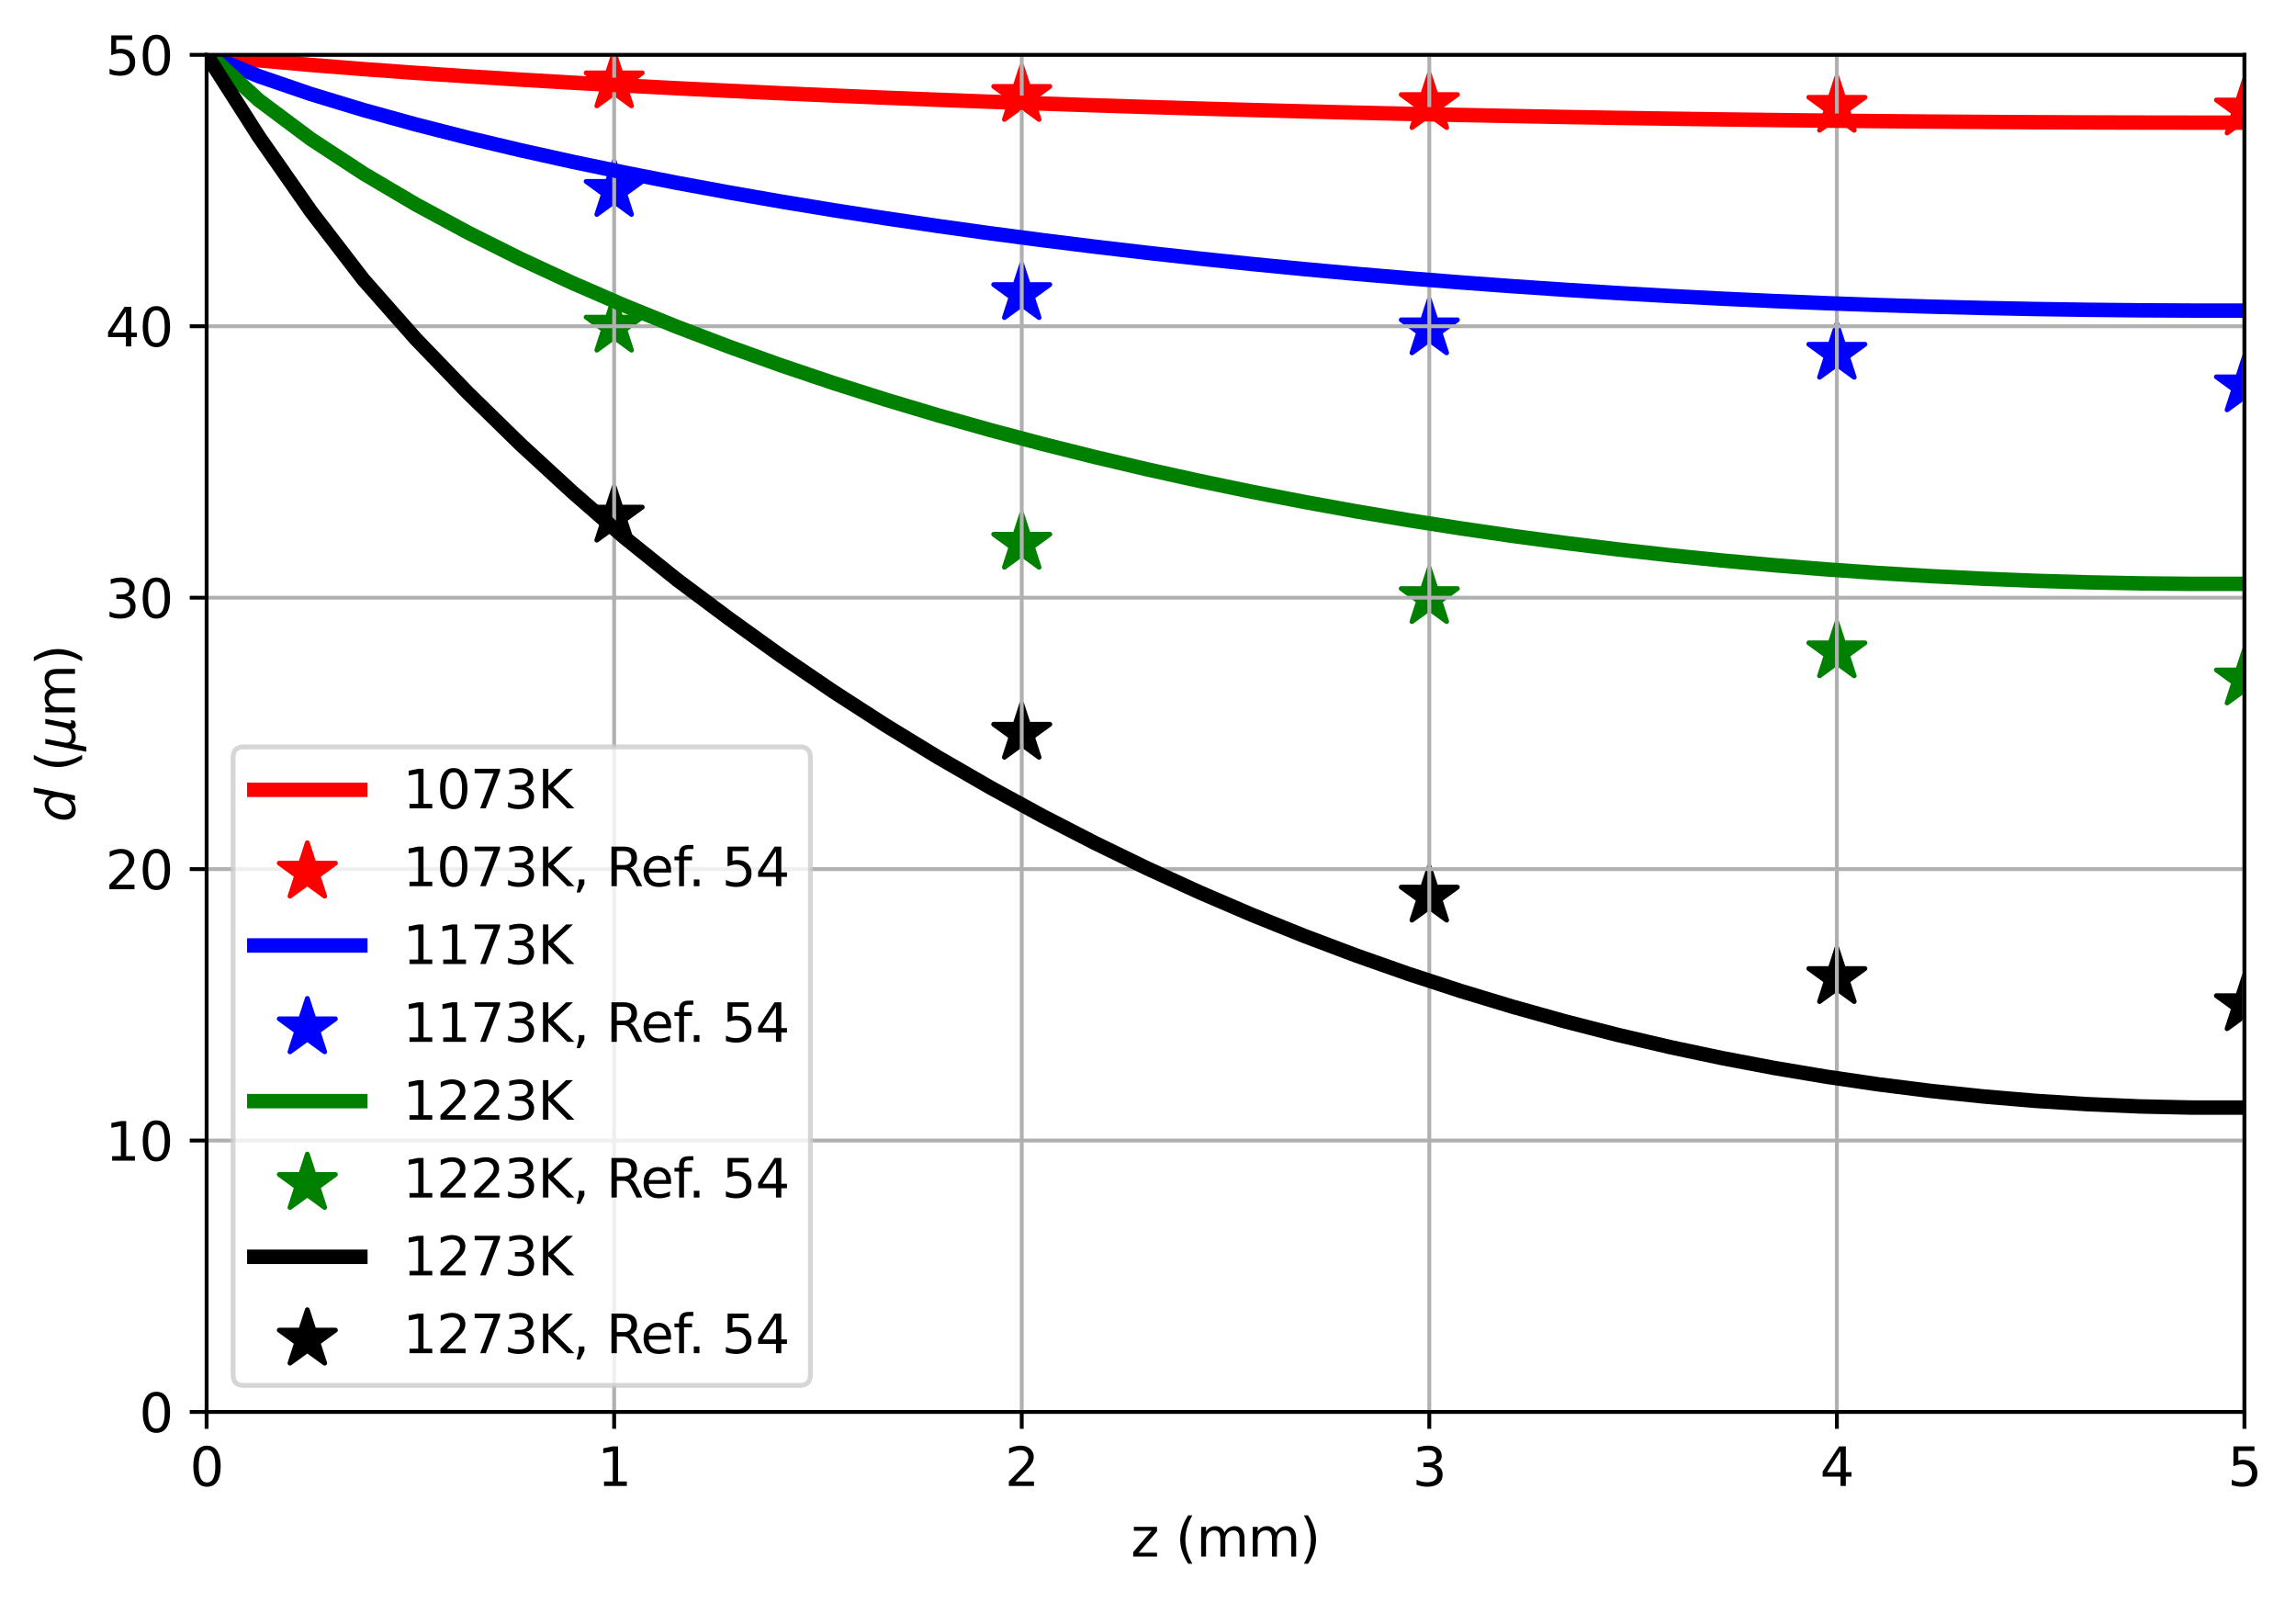 <?xml version="1.0" encoding="utf-8" standalone="no"?>
<!DOCTYPE svg PUBLIC "-//W3C//DTD SVG 1.1//EN"
  "http://www.w3.org/Graphics/SVG/1.1/DTD/svg11.dtd">
<svg xmlns:xlink="http://www.w3.org/1999/xlink" width="476.4pt" height="332.4pt" viewBox="0 0 476.4 332.4" xmlns="http://www.w3.org/2000/svg" version="1.1">
 <defs>
  <style type="text/css">*{stroke-linejoin: round; stroke-linecap: butt}</style>
 </defs>
 <g id="figure_1">
  <g id="patch_1">
   <path d="M 0 332.4 
L 476.4 332.4 
L 476.4 0 
L 0 0 
z
" style="fill: #ffffff"/>
  </g>
  <g id="axes_1">
   <g id="patch_2">
    <path d="M 42.867 292.908 
L 465.7 292.908 
L 465.7 11.379 
L 42.867 11.379 
z
" style="fill: #ffffff"/>
   </g>
   <g id="PathCollection_1">
    <defs>
     <path id="m8fc8f99183" d="M 0 -6.124 
L -1.375 -1.892 
L -5.824 -1.892 
L -2.225 0.723 
L -3.599 4.954 
L -0 2.339 
L 3.599 4.954 
L 2.225 0.723 
L 5.824 -1.892 
L 1.375 -1.892 
z
" style="stroke: #ff0000"/>
    </defs>
    <g clip-path="url(#p41ecc555f9)">
     <use xlink:href="#m8fc8f99183" x="42.867" y="11.379" style="fill: #ff0000; stroke: #ff0000"/>
     <use xlink:href="#m8fc8f99183" x="127.434" y="17.01" style="fill: #ff0000; stroke: #ff0000"/>
     <use xlink:href="#m8fc8f99183" x="212.001" y="19.825" style="fill: #ff0000; stroke: #ff0000"/>
     <use xlink:href="#m8fc8f99183" x="296.567" y="21.514" style="fill: #ff0000; stroke: #ff0000"/>
     <use xlink:href="#m8fc8f99183" x="381.134" y="22.077" style="fill: #ff0000; stroke: #ff0000"/>
     <use xlink:href="#m8fc8f99183" x="465.7" y="22.64" style="fill: #ff0000; stroke: #ff0000"/>
    </g>
   </g>
   <g id="PathCollection_2">
    <defs>
     <path id="me130c7fd09" d="M 0 -6.124 
L -1.375 -1.892 
L -5.824 -1.892 
L -2.225 0.723 
L -3.599 4.954 
L -0 2.339 
L 3.599 4.954 
L 2.225 0.723 
L 5.824 -1.892 
L 1.375 -1.892 
z
" style="stroke: #0000ff"/>
    </defs>
    <g clip-path="url(#p41ecc555f9)">
     <use xlink:href="#me130c7fd09" x="42.867" y="11.379" style="fill: #0000ff; stroke: #0000ff"/>
     <use xlink:href="#me130c7fd09" x="127.434" y="39.532" style="fill: #0000ff; stroke: #0000ff"/>
     <use xlink:href="#me130c7fd09" x="212.001" y="60.928" style="fill: #0000ff; stroke: #0000ff"/>
     <use xlink:href="#me130c7fd09" x="296.567" y="68.248" style="fill: #0000ff; stroke: #0000ff"/>
     <use xlink:href="#me130c7fd09" x="381.134" y="73.315" style="fill: #0000ff; stroke: #0000ff"/>
     <use xlink:href="#me130c7fd09" x="465.7" y="80.072" style="fill: #0000ff; stroke: #0000ff"/>
    </g>
   </g>
   <g id="PathCollection_3">
    <defs>
     <path id="mc346bb1ae3" d="M 0 -6.124 
L -1.375 -1.892 
L -5.824 -1.892 
L -2.225 0.723 
L -3.599 4.954 
L -0 2.339 
L 3.599 4.954 
L 2.225 0.723 
L 5.824 -1.892 
L 1.375 -1.892 
z
" style="stroke: #008000"/>
    </defs>
    <g clip-path="url(#p41ecc555f9)">
     <use xlink:href="#mc346bb1ae3" x="42.867" y="11.379" style="fill: #008000; stroke: #008000"/>
     <use xlink:href="#mc346bb1ae3" x="127.434" y="67.685" style="fill: #008000; stroke: #008000"/>
     <use xlink:href="#mc346bb1ae3" x="212.001" y="112.729" style="fill: #008000; stroke: #008000"/>
     <use xlink:href="#mc346bb1ae3" x="296.567" y="123.991" style="fill: #008000; stroke: #008000"/>
     <use xlink:href="#mc346bb1ae3" x="381.134" y="135.252" style="fill: #008000; stroke: #008000"/>
     <use xlink:href="#mc346bb1ae3" x="465.7" y="140.882" style="fill: #008000; stroke: #008000"/>
    </g>
   </g>
   <g id="PathCollection_4">
    <defs>
     <path id="m16e429e1ca" d="M 0 -6.124 
L -1.375 -1.892 
L -5.824 -1.892 
L -2.225 0.723 
L -3.599 4.954 
L -0 2.339 
L 3.599 4.954 
L 2.225 0.723 
L 5.824 -1.892 
L 1.375 -1.892 
z
" style="stroke: #000000"/>
    </defs>
    <g clip-path="url(#p41ecc555f9)">
     <use xlink:href="#m16e429e1ca" x="42.867" y="11.379" style="stroke: #000000"/>
     <use xlink:href="#m16e429e1ca" x="127.434" y="107.099" style="stroke: #000000"/>
     <use xlink:href="#m16e429e1ca" x="212.001" y="152.143" style="stroke: #000000"/>
     <use xlink:href="#m16e429e1ca" x="296.567" y="185.927" style="stroke: #000000"/>
     <use xlink:href="#m16e429e1ca" x="381.134" y="202.819" style="stroke: #000000"/>
     <use xlink:href="#m16e429e1ca" x="465.7" y="208.449" style="stroke: #000000"/>
    </g>
   </g>
   <g id="matplotlib.axis_1">
    <g id="xtick_1">
     <g id="line2d_1">
      <path d="M 42.867 292.908 
L 42.867 11.379 
" clip-path="url(#p41ecc555f9)" style="fill: none; stroke: #b0b0b0; stroke-width: 0.8; stroke-linecap: square"/>
     </g>
     <g id="line2d_2">
      <defs>
       <path id="m6bcbf0d56c" d="M 0 0 
L 0 3.5 
" style="stroke: #000000; stroke-width: 0.8"/>
      </defs>
      <g>
       <use xlink:href="#m6bcbf0d56c" x="42.867" y="292.908" style="stroke: #000000; stroke-width: 0.8"/>
      </g>
     </g>
     <g id="text_1">
      <!-- 0 -->
      <g transform="translate(39.368 308.266) scale(0.11 -0.11)">
       <defs>
        <path id="DejaVuSans-30" d="M 2034 4250 
Q 1547 4250 1301 3770 
Q 1056 3291 1056 2328 
Q 1056 1369 1301 889 
Q 1547 409 2034 409 
Q 2525 409 2770 889 
Q 3016 1369 3016 2328 
Q 3016 3291 2770 3770 
Q 2525 4250 2034 4250 
z
M 2034 4750 
Q 2819 4750 3233 4129 
Q 3647 3509 3647 2328 
Q 3647 1150 3233 529 
Q 2819 -91 2034 -91 
Q 1250 -91 836 529 
Q 422 1150 422 2328 
Q 422 3509 836 4129 
Q 1250 4750 2034 4750 
z
" transform="scale(0.016)"/>
       </defs>
       <use xlink:href="#DejaVuSans-30"/>
      </g>
     </g>
    </g>
    <g id="xtick_2">
     <g id="line2d_3">
      <path d="M 127.434 292.908 
L 127.434 11.379 
" clip-path="url(#p41ecc555f9)" style="fill: none; stroke: #b0b0b0; stroke-width: 0.8; stroke-linecap: square"/>
     </g>
     <g id="line2d_4">
      <g>
       <use xlink:href="#m6bcbf0d56c" x="127.434" y="292.908" style="stroke: #000000; stroke-width: 0.8"/>
      </g>
     </g>
     <g id="text_2">
      <!-- 1 -->
      <g transform="translate(123.935 308.266) scale(0.11 -0.11)">
       <defs>
        <path id="DejaVuSans-31" d="M 794 531 
L 1825 531 
L 1825 4091 
L 703 3866 
L 703 4441 
L 1819 4666 
L 2450 4666 
L 2450 531 
L 3481 531 
L 3481 0 
L 794 0 
L 794 531 
z
" transform="scale(0.016)"/>
       </defs>
       <use xlink:href="#DejaVuSans-31"/>
      </g>
     </g>
    </g>
    <g id="xtick_3">
     <g id="line2d_5">
      <path d="M 212.001 292.908 
L 212.001 11.379 
" clip-path="url(#p41ecc555f9)" style="fill: none; stroke: #b0b0b0; stroke-width: 0.8; stroke-linecap: square"/>
     </g>
     <g id="line2d_6">
      <g>
       <use xlink:href="#m6bcbf0d56c" x="212.001" y="292.908" style="stroke: #000000; stroke-width: 0.8"/>
      </g>
     </g>
     <g id="text_3">
      <!-- 2 -->
      <g transform="translate(208.501 308.266) scale(0.11 -0.11)">
       <defs>
        <path id="DejaVuSans-32" d="M 1228 531 
L 3431 531 
L 3431 0 
L 469 0 
L 469 531 
Q 828 903 1448 1529 
Q 2069 2156 2228 2338 
Q 2531 2678 2651 2914 
Q 2772 3150 2772 3378 
Q 2772 3750 2511 3984 
Q 2250 4219 1831 4219 
Q 1534 4219 1204 4116 
Q 875 4013 500 3803 
L 500 4441 
Q 881 4594 1212 4672 
Q 1544 4750 1819 4750 
Q 2544 4750 2975 4387 
Q 3406 4025 3406 3419 
Q 3406 3131 3298 2873 
Q 3191 2616 2906 2266 
Q 2828 2175 2409 1742 
Q 1991 1309 1228 531 
z
" transform="scale(0.016)"/>
       </defs>
       <use xlink:href="#DejaVuSans-32"/>
      </g>
     </g>
    </g>
    <g id="xtick_4">
     <g id="line2d_7">
      <path d="M 296.567 292.908 
L 296.567 11.379 
" clip-path="url(#p41ecc555f9)" style="fill: none; stroke: #b0b0b0; stroke-width: 0.8; stroke-linecap: square"/>
     </g>
     <g id="line2d_8">
      <g>
       <use xlink:href="#m6bcbf0d56c" x="296.567" y="292.908" style="stroke: #000000; stroke-width: 0.8"/>
      </g>
     </g>
     <g id="text_4">
      <!-- 3 -->
      <g transform="translate(293.068 308.266) scale(0.11 -0.11)">
       <defs>
        <path id="DejaVuSans-33" d="M 2597 2516 
Q 3050 2419 3304 2112 
Q 3559 1806 3559 1356 
Q 3559 666 3084 287 
Q 2609 -91 1734 -91 
Q 1441 -91 1130 -33 
Q 819 25 488 141 
L 488 750 
Q 750 597 1062 519 
Q 1375 441 1716 441 
Q 2309 441 2620 675 
Q 2931 909 2931 1356 
Q 2931 1769 2642 2001 
Q 2353 2234 1838 2234 
L 1294 2234 
L 1294 2753 
L 1863 2753 
Q 2328 2753 2575 2939 
Q 2822 3125 2822 3475 
Q 2822 3834 2567 4026 
Q 2313 4219 1838 4219 
Q 1578 4219 1281 4162 
Q 984 4106 628 3988 
L 628 4550 
Q 988 4650 1302 4700 
Q 1616 4750 1894 4750 
Q 2613 4750 3031 4423 
Q 3450 4097 3450 3541 
Q 3450 3153 3228 2886 
Q 3006 2619 2597 2516 
z
" transform="scale(0.016)"/>
       </defs>
       <use xlink:href="#DejaVuSans-33"/>
      </g>
     </g>
    </g>
    <g id="xtick_5">
     <g id="line2d_9">
      <path d="M 381.134 292.908 
L 381.134 11.379 
" clip-path="url(#p41ecc555f9)" style="fill: none; stroke: #b0b0b0; stroke-width: 0.8; stroke-linecap: square"/>
     </g>
     <g id="line2d_10">
      <g>
       <use xlink:href="#m6bcbf0d56c" x="381.134" y="292.908" style="stroke: #000000; stroke-width: 0.8"/>
      </g>
     </g>
     <g id="text_5">
      <!-- 4 -->
      <g transform="translate(377.634 308.266) scale(0.11 -0.11)">
       <defs>
        <path id="DejaVuSans-34" d="M 2419 4116 
L 825 1625 
L 2419 1625 
L 2419 4116 
z
M 2253 4666 
L 3047 4666 
L 3047 1625 
L 3713 1625 
L 3713 1100 
L 3047 1100 
L 3047 0 
L 2419 0 
L 2419 1100 
L 313 1100 
L 313 1709 
L 2253 4666 
z
" transform="scale(0.016)"/>
       </defs>
       <use xlink:href="#DejaVuSans-34"/>
      </g>
     </g>
    </g>
    <g id="xtick_6">
     <g id="line2d_11">
      <path d="M 465.7 292.908 
L 465.7 11.379 
" clip-path="url(#p41ecc555f9)" style="fill: none; stroke: #b0b0b0; stroke-width: 0.8; stroke-linecap: square"/>
     </g>
     <g id="line2d_12">
      <g>
       <use xlink:href="#m6bcbf0d56c" x="465.7" y="292.908" style="stroke: #000000; stroke-width: 0.8"/>
      </g>
     </g>
     <g id="text_6">
      <!-- 5 -->
      <g transform="translate(462.201 308.266) scale(0.11 -0.11)">
       <defs>
        <path id="DejaVuSans-35" d="M 691 4666 
L 3169 4666 
L 3169 4134 
L 1269 4134 
L 1269 2991 
Q 1406 3038 1543 3061 
Q 1681 3084 1819 3084 
Q 2600 3084 3056 2656 
Q 3513 2228 3513 1497 
Q 3513 744 3044 326 
Q 2575 -91 1722 -91 
Q 1428 -91 1123 -41 
Q 819 9 494 109 
L 494 744 
Q 775 591 1075 516 
Q 1375 441 1709 441 
Q 2250 441 2565 725 
Q 2881 1009 2881 1497 
Q 2881 1984 2565 2268 
Q 2250 2553 1709 2553 
Q 1456 2553 1204 2497 
Q 953 2441 691 2322 
L 691 4666 
z
" transform="scale(0.016)"/>
       </defs>
       <use xlink:href="#DejaVuSans-35"/>
      </g>
     </g>
    </g>
    <g id="text_7">
     <!-- z (mm) -->
     <g transform="translate(234.643 322.912) scale(0.11 -0.11)">
      <defs>
       <path id="DejaVuSans-7a" d="M 353 3500 
L 3084 3500 
L 3084 2975 
L 922 459 
L 3084 459 
L 3084 0 
L 275 0 
L 275 525 
L 2438 3041 
L 353 3041 
L 353 3500 
z
" transform="scale(0.016)"/>
       <path id="DejaVuSans-20" transform="scale(0.016)"/>
       <path id="DejaVuSans-28" d="M 1984 4856 
Q 1566 4138 1362 3434 
Q 1159 2731 1159 2009 
Q 1159 1288 1364 580 
Q 1569 -128 1984 -844 
L 1484 -844 
Q 1016 -109 783 600 
Q 550 1309 550 2009 
Q 550 2706 781 3412 
Q 1013 4119 1484 4856 
L 1984 4856 
z
" transform="scale(0.016)"/>
       <path id="DejaVuSans-6d" d="M 3328 2828 
Q 3544 3216 3844 3400 
Q 4144 3584 4550 3584 
Q 5097 3584 5394 3201 
Q 5691 2819 5691 2113 
L 5691 0 
L 5113 0 
L 5113 2094 
Q 5113 2597 4934 2840 
Q 4756 3084 4391 3084 
Q 3944 3084 3684 2787 
Q 3425 2491 3425 1978 
L 3425 0 
L 2847 0 
L 2847 2094 
Q 2847 2600 2669 2842 
Q 2491 3084 2119 3084 
Q 1678 3084 1418 2786 
Q 1159 2488 1159 1978 
L 1159 0 
L 581 0 
L 581 3500 
L 1159 3500 
L 1159 2956 
Q 1356 3278 1631 3431 
Q 1906 3584 2284 3584 
Q 2666 3584 2933 3390 
Q 3200 3197 3328 2828 
z
" transform="scale(0.016)"/>
       <path id="DejaVuSans-29" d="M 513 4856 
L 1013 4856 
Q 1481 4119 1714 3412 
Q 1947 2706 1947 2009 
Q 1947 1309 1714 600 
Q 1481 -109 1013 -844 
L 513 -844 
Q 928 -128 1133 580 
Q 1338 1288 1338 2009 
Q 1338 2731 1133 3434 
Q 928 4138 513 4856 
z
" transform="scale(0.016)"/>
      </defs>
      <use xlink:href="#DejaVuSans-7a"/>
      <use xlink:href="#DejaVuSans-20" x="52.49"/>
      <use xlink:href="#DejaVuSans-28" x="84.277"/>
      <use xlink:href="#DejaVuSans-6d" x="123.291"/>
      <use xlink:href="#DejaVuSans-6d" x="220.703"/>
      <use xlink:href="#DejaVuSans-29" x="318.115"/>
     </g>
    </g>
   </g>
   <g id="matplotlib.axis_2">
    <g id="ytick_1">
     <g id="line2d_13">
      <path d="M 42.867 292.908 
L 465.7 292.908 
" clip-path="url(#p41ecc555f9)" style="fill: none; stroke: #b0b0b0; stroke-width: 0.8; stroke-linecap: square"/>
     </g>
     <g id="line2d_14">
      <defs>
       <path id="m216323ab13" d="M 0 0 
L -3.5 0 
" style="stroke: #000000; stroke-width: 0.8"/>
      </defs>
      <g>
       <use xlink:href="#m216323ab13" x="42.867" y="292.908" style="stroke: #000000; stroke-width: 0.8"/>
      </g>
     </g>
     <g id="text_8">
      <!-- 0 -->
      <g transform="translate(28.869 297.087) scale(0.11 -0.11)">
       <use xlink:href="#DejaVuSans-30"/>
      </g>
     </g>
    </g>
    <g id="ytick_2">
     <g id="line2d_15">
      <path d="M 42.867 236.602 
L 465.7 236.602 
" clip-path="url(#p41ecc555f9)" style="fill: none; stroke: #b0b0b0; stroke-width: 0.8; stroke-linecap: square"/>
     </g>
     <g id="line2d_16">
      <g>
       <use xlink:href="#m216323ab13" x="42.867" y="236.602" style="stroke: #000000; stroke-width: 0.8"/>
      </g>
     </g>
     <g id="text_9">
      <!-- 10 -->
      <g transform="translate(21.87 240.781) scale(0.11 -0.11)">
       <use xlink:href="#DejaVuSans-31"/>
       <use xlink:href="#DejaVuSans-30" x="63.623"/>
      </g>
     </g>
    </g>
    <g id="ytick_3">
     <g id="line2d_17">
      <path d="M 42.867 180.296 
L 465.7 180.296 
" clip-path="url(#p41ecc555f9)" style="fill: none; stroke: #b0b0b0; stroke-width: 0.8; stroke-linecap: square"/>
     </g>
     <g id="line2d_18">
      <g>
       <use xlink:href="#m216323ab13" x="42.867" y="180.296" style="stroke: #000000; stroke-width: 0.8"/>
      </g>
     </g>
     <g id="text_10">
      <!-- 20 -->
      <g transform="translate(21.87 184.475) scale(0.11 -0.11)">
       <use xlink:href="#DejaVuSans-32"/>
       <use xlink:href="#DejaVuSans-30" x="63.623"/>
      </g>
     </g>
    </g>
    <g id="ytick_4">
     <g id="line2d_19">
      <path d="M 42.867 123.991 
L 465.7 123.991 
" clip-path="url(#p41ecc555f9)" style="fill: none; stroke: #b0b0b0; stroke-width: 0.8; stroke-linecap: square"/>
     </g>
     <g id="line2d_20">
      <g>
       <use xlink:href="#m216323ab13" x="42.867" y="123.991" style="stroke: #000000; stroke-width: 0.8"/>
      </g>
     </g>
     <g id="text_11">
      <!-- 30 -->
      <g transform="translate(21.87 128.17) scale(0.11 -0.11)">
       <use xlink:href="#DejaVuSans-33"/>
       <use xlink:href="#DejaVuSans-30" x="63.623"/>
      </g>
     </g>
    </g>
    <g id="ytick_5">
     <g id="line2d_21">
      <path d="M 42.867 67.685 
L 465.7 67.685 
" clip-path="url(#p41ecc555f9)" style="fill: none; stroke: #b0b0b0; stroke-width: 0.8; stroke-linecap: square"/>
     </g>
     <g id="line2d_22">
      <g>
       <use xlink:href="#m216323ab13" x="42.867" y="67.685" style="stroke: #000000; stroke-width: 0.8"/>
      </g>
     </g>
     <g id="text_12">
      <!-- 40 -->
      <g transform="translate(21.87 71.864) scale(0.11 -0.11)">
       <use xlink:href="#DejaVuSans-34"/>
       <use xlink:href="#DejaVuSans-30" x="63.623"/>
      </g>
     </g>
    </g>
    <g id="ytick_6">
     <g id="line2d_23">
      <path d="M 42.867 11.379 
L 465.7 11.379 
" clip-path="url(#p41ecc555f9)" style="fill: none; stroke: #b0b0b0; stroke-width: 0.8; stroke-linecap: square"/>
     </g>
     <g id="line2d_24">
      <g>
       <use xlink:href="#m216323ab13" x="42.867" y="11.379" style="stroke: #000000; stroke-width: 0.8"/>
      </g>
     </g>
     <g id="text_13">
      <!-- 50 -->
      <g transform="translate(21.87 15.558) scale(0.11 -0.11)">
       <use xlink:href="#DejaVuSans-35"/>
       <use xlink:href="#DejaVuSans-30" x="63.623"/>
      </g>
     </g>
    </g>
    <g id="text_14">
     <!-- $d$ ($\mu$m) -->
     <g transform="translate(15.56 170.568) rotate(-90) scale(0.11 -0.11)">
      <defs>
       <path id="DejaVuSans-Oblique-64" d="M 2675 525 
Q 2444 222 2128 65 
Q 1813 -91 1428 -91 
Q 903 -91 598 267 
Q 294 625 294 1247 
Q 294 1766 478 2236 
Q 663 2706 1013 3078 
Q 1244 3325 1534 3454 
Q 1825 3584 2144 3584 
Q 2481 3584 2739 3421 
Q 2997 3259 3138 2956 
L 3513 4863 
L 4091 4863 
L 3144 0 
L 2566 0 
L 2675 525 
z
M 891 1350 
Q 891 897 1095 644 
Q 1300 391 1663 391 
Q 1931 391 2161 520 
Q 2391 650 2566 903 
Q 2750 1166 2856 1509 
Q 2963 1853 2963 2188 
Q 2963 2622 2758 2865 
Q 2553 3109 2194 3109 
Q 1922 3109 1687 2981 
Q 1453 2853 1288 2613 
Q 1106 2353 998 2009 
Q 891 1666 891 1350 
z
" transform="scale(0.016)"/>
       <path id="DejaVuSans-Oblique-3bc" d="M -84 -1331 
L 856 3500 
L 1434 3500 
L 1009 1322 
Q 997 1256 987 1175 
Q 978 1094 978 1013 
Q 978 722 1161 565 
Q 1344 409 1684 409 
Q 2147 409 2431 671 
Q 2716 934 2816 1459 
L 3213 3500 
L 3788 3500 
L 3266 809 
Q 3253 750 3248 706 
Q 3244 663 3244 628 
Q 3244 531 3283 486 
Q 3322 441 3406 441 
Q 3438 441 3492 456 
Q 3547 472 3647 513 
L 3559 50 
Q 3422 -19 3297 -55 
Q 3172 -91 3053 -91 
Q 2847 -91 2730 40 
Q 2613 172 2613 403 
Q 2438 153 2195 31 
Q 1953 -91 1625 -91 
Q 1334 -91 1117 43 
Q 900 178 831 397 
L 494 -1331 
L -84 -1331 
z
" transform="scale(0.016)"/>
      </defs>
      <use xlink:href="#DejaVuSans-Oblique-64" transform="translate(0 0.016)"/>
      <use xlink:href="#DejaVuSans-20" transform="translate(63.477 0.016)"/>
      <use xlink:href="#DejaVuSans-28" transform="translate(95.264 0.016)"/>
      <use xlink:href="#DejaVuSans-Oblique-3bc" transform="translate(134.277 0.016)"/>
      <use xlink:href="#DejaVuSans-6d" transform="translate(197.9 0.016)"/>
      <use xlink:href="#DejaVuSans-29" transform="translate(295.312 0.016)"/>
     </g>
    </g>
   </g>
   <g id="line2d_25">
    <path d="M 42.867 11.37 
L 53.709 12.519 
L 64.551 13.478 
L 75.393 14.334 
L 86.235 15.116 
L 97.077 15.84 
L 107.919 16.516 
L 118.761 17.15 
L 129.602 17.746 
L 140.444 18.309 
L 151.286 18.841 
L 162.128 19.345 
L 172.97 19.822 
L 183.812 20.273 
L 194.654 20.701 
L 205.495 21.106 
L 216.337 21.489 
L 227.179 21.851 
L 238.021 22.193 
L 248.863 22.515 
L 259.705 22.819 
L 270.547 23.104 
L 281.388 23.371 
L 292.23 23.621 
L 303.072 23.853 
L 313.914 24.069 
L 324.756 24.268 
L 335.598 24.451 
L 346.44 24.618 
L 357.282 24.769 
L 368.123 24.905 
L 378.965 25.025 
L 389.807 25.129 
L 400.649 25.219 
L 411.491 25.293 
L 422.333 25.353 
L 433.175 25.398 
L 444.016 25.427 
L 454.858 25.442 
L 465.7 25.442 
" clip-path="url(#p41ecc555f9)" style="fill: none; stroke: #ff0000; stroke-width: 3; stroke-linecap: square"/>
   </g>
   <g id="line2d_26">
    <path d="M 42.867 11.336 
L 53.709 15.813 
L 64.551 19.524 
L 75.393 22.815 
L 86.235 25.811 
L 97.077 28.574 
L 107.919 31.144 
L 118.761 33.548 
L 129.602 35.804 
L 140.444 37.927 
L 151.286 39.929 
L 162.128 41.82 
L 172.97 43.607 
L 183.812 45.296 
L 194.654 46.892 
L 205.495 48.402 
L 216.337 49.828 
L 227.179 51.174 
L 238.021 52.444 
L 248.863 53.64 
L 259.705 54.764 
L 270.547 55.819 
L 281.388 56.807 
L 292.23 57.729 
L 303.072 58.587 
L 313.914 59.382 
L 324.756 60.116 
L 335.598 60.789 
L 346.44 61.403 
L 357.282 61.959 
L 368.123 62.457 
L 378.965 62.898 
L 389.807 63.283 
L 400.649 63.612 
L 411.491 63.885 
L 422.333 64.104 
L 433.175 64.267 
L 444.016 64.376 
L 454.858 64.43 
L 465.7 64.43 
" clip-path="url(#p41ecc555f9)" style="fill: none; stroke: #0000ff; stroke-width: 3; stroke-linecap: square"/>
   </g>
   <g id="line2d_27">
    <path d="M 42.867 10.859 
L 53.709 20.786 
L 64.551 28.879 
L 75.393 35.978 
L 86.235 42.381 
L 97.077 48.243 
L 107.919 53.659 
L 118.761 58.693 
L 129.602 63.393 
L 140.444 67.796 
L 151.286 71.928 
L 162.128 75.813 
L 172.97 79.47 
L 183.812 82.915 
L 194.654 86.161 
L 205.495 89.219 
L 216.337 92.1 
L 227.179 94.811 
L 238.021 97.362 
L 248.863 99.758 
L 259.705 102.006 
L 270.547 104.11 
L 281.388 106.077 
L 292.23 107.909 
L 303.072 109.61 
L 313.914 111.185 
L 324.756 112.636 
L 335.598 113.966 
L 346.44 115.177 
L 357.282 116.272 
L 368.123 117.252 
L 378.965 118.119 
L 389.807 118.875 
L 400.649 119.52 
L 411.491 120.056 
L 422.333 120.485 
L 433.175 120.805 
L 444.016 121.018 
L 454.858 121.125 
L 465.7 121.125 
" clip-path="url(#p41ecc555f9)" style="fill: none; stroke: #008000; stroke-width: 3; stroke-linecap: square"/>
   </g>
   <g id="line2d_28">
    <path d="M 42.867 11.372 
L 53.709 28.351 
L 64.551 43.89 
L 75.393 57.997 
L 86.235 70.265 
L 97.077 81.51 
L 107.919 92.108 
L 118.761 102.083 
L 129.602 111.538 
L 140.444 120.241 
L 151.286 128.339 
L 162.128 136.123 
L 172.97 143.507 
L 183.812 150.5 
L 194.654 157.118 
L 205.495 163.377 
L 216.337 169.291 
L 227.179 174.875 
L 238.021 180.14 
L 248.863 185.098 
L 259.705 189.757 
L 270.547 194.126 
L 281.388 198.215 
L 292.23 202.029 
L 303.072 205.576 
L 313.914 208.861 
L 324.756 211.891 
L 335.598 214.67 
L 346.44 217.203 
L 357.282 219.494 
L 368.123 221.548 
L 378.965 223.367 
L 389.807 224.957 
L 400.649 226.32 
L 411.491 227.457 
L 422.333 228.372 
L 433.175 229.063 
L 444.016 229.53 
L 454.858 229.766 
L 465.7 229.766 
" clip-path="url(#p41ecc555f9)" style="fill: none; stroke: #000000; stroke-width: 3; stroke-linecap: square"/>
   </g>
   <g id="patch_3">
    <path d="M 42.867 292.908 
L 42.867 11.379 
" style="fill: none; stroke: #000000; stroke-width: 0.8; stroke-linejoin: miter; stroke-linecap: square"/>
   </g>
   <g id="patch_4">
    <path d="M 465.7 292.908 
L 465.7 11.379 
" style="fill: none; stroke: #000000; stroke-width: 0.8; stroke-linejoin: miter; stroke-linecap: square"/>
   </g>
   <g id="patch_5">
    <path d="M 42.867 292.908 
L 465.7 292.908 
" style="fill: none; stroke: #000000; stroke-width: 0.8; stroke-linejoin: miter; stroke-linecap: square"/>
   </g>
   <g id="patch_6">
    <path d="M 42.867 11.379 
L 465.7 11.379 
" style="fill: none; stroke: #000000; stroke-width: 0.8; stroke-linejoin: miter; stroke-linecap: square"/>
   </g>
   <g id="legend_1">
    <g id="patch_7">
     <path d="M 50.568 287.408 
L 165.949 287.408 
Q 168.149 287.408 168.149 285.208 
L 168.149 157.14 
Q 168.149 154.94 165.949 154.94 
L 50.568 154.94 
Q 48.367 154.94 48.367 157.14 
L 48.367 285.208 
Q 48.367 287.408 50.568 287.408 
z
" style="fill: #ffffff; opacity: 0.8; stroke: #cccccc; stroke-linejoin: miter"/>
    </g>
    <g id="line2d_29">
     <path d="M 52.767 163.848 
L 63.767 163.848 
L 74.767 163.848 
" style="fill: none; stroke: #ff0000; stroke-width: 3; stroke-linecap: square"/>
    </g>
    <g id="text_15">
     <!-- 1073K -->
     <g transform="translate(83.567 167.698) scale(0.11 -0.11)">
      <defs>
       <path id="DejaVuSans-37" d="M 525 4666 
L 3525 4666 
L 3525 4397 
L 1831 0 
L 1172 0 
L 2766 4134 
L 525 4134 
L 525 4666 
z
" transform="scale(0.016)"/>
       <path id="DejaVuSans-4b" d="M 628 4666 
L 1259 4666 
L 1259 2694 
L 3353 4666 
L 4166 4666 
L 1850 2491 
L 4331 0 
L 3500 0 
L 1259 2247 
L 1259 0 
L 628 0 
L 628 4666 
z
" transform="scale(0.016)"/>
      </defs>
      <use xlink:href="#DejaVuSans-31"/>
      <use xlink:href="#DejaVuSans-30" x="63.623"/>
      <use xlink:href="#DejaVuSans-37" x="127.246"/>
      <use xlink:href="#DejaVuSans-33" x="190.869"/>
      <use xlink:href="#DejaVuSans-4b" x="254.492"/>
     </g>
    </g>
    <g id="PathCollection_5">
     <g>
      <use xlink:href="#m8fc8f99183" x="63.767" y="180.957" style="fill: #ff0000; stroke: #ff0000"/>
     </g>
    </g>
    <g id="text_16">
     <!-- 1073K, Ref. 54 -->
     <g transform="translate(83.567 183.844) scale(0.11 -0.11)">
      <defs>
       <path id="DejaVuSans-2c" d="M 750 794 
L 1409 794 
L 1409 256 
L 897 -744 
L 494 -744 
L 750 256 
L 750 794 
z
" transform="scale(0.016)"/>
       <path id="DejaVuSans-52" d="M 2841 2188 
Q 3044 2119 3236 1894 
Q 3428 1669 3622 1275 
L 4263 0 
L 3584 0 
L 2988 1197 
Q 2756 1666 2539 1819 
Q 2322 1972 1947 1972 
L 1259 1972 
L 1259 0 
L 628 0 
L 628 4666 
L 2053 4666 
Q 2853 4666 3247 4331 
Q 3641 3997 3641 3322 
Q 3641 2881 3436 2590 
Q 3231 2300 2841 2188 
z
M 1259 4147 
L 1259 2491 
L 2053 2491 
Q 2509 2491 2742 2702 
Q 2975 2913 2975 3322 
Q 2975 3731 2742 3939 
Q 2509 4147 2053 4147 
L 1259 4147 
z
" transform="scale(0.016)"/>
       <path id="DejaVuSans-65" d="M 3597 1894 
L 3597 1613 
L 953 1613 
Q 991 1019 1311 708 
Q 1631 397 2203 397 
Q 2534 397 2845 478 
Q 3156 559 3463 722 
L 3463 178 
Q 3153 47 2828 -22 
Q 2503 -91 2169 -91 
Q 1331 -91 842 396 
Q 353 884 353 1716 
Q 353 2575 817 3079 
Q 1281 3584 2069 3584 
Q 2775 3584 3186 3129 
Q 3597 2675 3597 1894 
z
M 3022 2063 
Q 3016 2534 2758 2815 
Q 2500 3097 2075 3097 
Q 1594 3097 1305 2825 
Q 1016 2553 972 2059 
L 3022 2063 
z
" transform="scale(0.016)"/>
       <path id="DejaVuSans-66" d="M 2375 4863 
L 2375 4384 
L 1825 4384 
Q 1516 4384 1395 4259 
Q 1275 4134 1275 3809 
L 1275 3500 
L 2222 3500 
L 2222 3053 
L 1275 3053 
L 1275 0 
L 697 0 
L 697 3053 
L 147 3053 
L 147 3500 
L 697 3500 
L 697 3744 
Q 697 4328 969 4595 
Q 1241 4863 1831 4863 
L 2375 4863 
z
" transform="scale(0.016)"/>
       <path id="DejaVuSans-2e" d="M 684 794 
L 1344 794 
L 1344 0 
L 684 0 
L 684 794 
z
" transform="scale(0.016)"/>
      </defs>
      <use xlink:href="#DejaVuSans-31"/>
      <use xlink:href="#DejaVuSans-30" x="63.623"/>
      <use xlink:href="#DejaVuSans-37" x="127.246"/>
      <use xlink:href="#DejaVuSans-33" x="190.869"/>
      <use xlink:href="#DejaVuSans-4b" x="254.492"/>
      <use xlink:href="#DejaVuSans-2c" x="320.068"/>
      <use xlink:href="#DejaVuSans-20" x="351.855"/>
      <use xlink:href="#DejaVuSans-52" x="383.643"/>
      <use xlink:href="#DejaVuSans-65" x="448.625"/>
      <use xlink:href="#DejaVuSans-66" x="510.148"/>
      <use xlink:href="#DejaVuSans-2e" x="538.104"/>
      <use xlink:href="#DejaVuSans-20" x="569.891"/>
      <use xlink:href="#DejaVuSans-35" x="601.678"/>
      <use xlink:href="#DejaVuSans-34" x="665.301"/>
     </g>
    </g>
    <g id="line2d_30">
     <path d="M 52.767 196.14 
L 63.767 196.14 
L 74.767 196.14 
" style="fill: none; stroke: #0000ff; stroke-width: 3; stroke-linecap: square"/>
    </g>
    <g id="text_17">
     <!-- 1173K -->
     <g transform="translate(83.567 199.99) scale(0.11 -0.11)">
      <use xlink:href="#DejaVuSans-31"/>
      <use xlink:href="#DejaVuSans-31" x="63.623"/>
      <use xlink:href="#DejaVuSans-37" x="127.246"/>
      <use xlink:href="#DejaVuSans-33" x="190.869"/>
      <use xlink:href="#DejaVuSans-4b" x="254.492"/>
     </g>
    </g>
    <g id="PathCollection_6">
     <g>
      <use xlink:href="#me130c7fd09" x="63.767" y="213.249" style="fill: #0000ff; stroke: #0000ff"/>
     </g>
    </g>
    <g id="text_18">
     <!-- 1173K, Ref. 54 -->
     <g transform="translate(83.567 216.136) scale(0.11 -0.11)">
      <use xlink:href="#DejaVuSans-31"/>
      <use xlink:href="#DejaVuSans-31" x="63.623"/>
      <use xlink:href="#DejaVuSans-37" x="127.246"/>
      <use xlink:href="#DejaVuSans-33" x="190.869"/>
      <use xlink:href="#DejaVuSans-4b" x="254.492"/>
      <use xlink:href="#DejaVuSans-2c" x="320.068"/>
      <use xlink:href="#DejaVuSans-20" x="351.855"/>
      <use xlink:href="#DejaVuSans-52" x="383.643"/>
      <use xlink:href="#DejaVuSans-65" x="448.625"/>
      <use xlink:href="#DejaVuSans-66" x="510.148"/>
      <use xlink:href="#DejaVuSans-2e" x="538.104"/>
      <use xlink:href="#DejaVuSans-20" x="569.891"/>
      <use xlink:href="#DejaVuSans-35" x="601.678"/>
      <use xlink:href="#DejaVuSans-34" x="665.301"/>
     </g>
    </g>
    <g id="line2d_31">
     <path d="M 52.767 228.432 
L 63.767 228.432 
L 74.767 228.432 
" style="fill: none; stroke: #008000; stroke-width: 3; stroke-linecap: square"/>
    </g>
    <g id="text_19">
     <!-- 1223K -->
     <g transform="translate(83.567 232.282) scale(0.11 -0.11)">
      <use xlink:href="#DejaVuSans-31"/>
      <use xlink:href="#DejaVuSans-32" x="63.623"/>
      <use xlink:href="#DejaVuSans-32" x="127.246"/>
      <use xlink:href="#DejaVuSans-33" x="190.869"/>
      <use xlink:href="#DejaVuSans-4b" x="254.492"/>
     </g>
    </g>
    <g id="PathCollection_7">
     <g>
      <use xlink:href="#mc346bb1ae3" x="63.767" y="245.541" style="fill: #008000; stroke: #008000"/>
     </g>
    </g>
    <g id="text_20">
     <!-- 1223K, Ref. 54 -->
     <g transform="translate(83.567 248.428) scale(0.11 -0.11)">
      <use xlink:href="#DejaVuSans-31"/>
      <use xlink:href="#DejaVuSans-32" x="63.623"/>
      <use xlink:href="#DejaVuSans-32" x="127.246"/>
      <use xlink:href="#DejaVuSans-33" x="190.869"/>
      <use xlink:href="#DejaVuSans-4b" x="254.492"/>
      <use xlink:href="#DejaVuSans-2c" x="320.068"/>
      <use xlink:href="#DejaVuSans-20" x="351.855"/>
      <use xlink:href="#DejaVuSans-52" x="383.643"/>
      <use xlink:href="#DejaVuSans-65" x="448.625"/>
      <use xlink:href="#DejaVuSans-66" x="510.148"/>
      <use xlink:href="#DejaVuSans-2e" x="538.104"/>
      <use xlink:href="#DejaVuSans-20" x="569.891"/>
      <use xlink:href="#DejaVuSans-35" x="601.678"/>
      <use xlink:href="#DejaVuSans-34" x="665.301"/>
     </g>
    </g>
    <g id="line2d_32">
     <path d="M 52.767 260.724 
L 63.767 260.724 
L 74.767 260.724 
" style="fill: none; stroke: #000000; stroke-width: 3; stroke-linecap: square"/>
    </g>
    <g id="text_21">
     <!-- 1273K -->
     <g transform="translate(83.567 264.574) scale(0.11 -0.11)">
      <use xlink:href="#DejaVuSans-31"/>
      <use xlink:href="#DejaVuSans-32" x="63.623"/>
      <use xlink:href="#DejaVuSans-37" x="127.246"/>
      <use xlink:href="#DejaVuSans-33" x="190.869"/>
      <use xlink:href="#DejaVuSans-4b" x="254.492"/>
     </g>
    </g>
    <g id="PathCollection_8">
     <g>
      <use xlink:href="#m16e429e1ca" x="63.767" y="277.832" style="stroke: #000000"/>
     </g>
    </g>
    <g id="text_22">
     <!-- 1273K, Ref. 54 -->
     <g transform="translate(83.567 280.72) scale(0.11 -0.11)">
      <use xlink:href="#DejaVuSans-31"/>
      <use xlink:href="#DejaVuSans-32" x="63.623"/>
      <use xlink:href="#DejaVuSans-37" x="127.246"/>
      <use xlink:href="#DejaVuSans-33" x="190.869"/>
      <use xlink:href="#DejaVuSans-4b" x="254.492"/>
      <use xlink:href="#DejaVuSans-2c" x="320.068"/>
      <use xlink:href="#DejaVuSans-20" x="351.855"/>
      <use xlink:href="#DejaVuSans-52" x="383.643"/>
      <use xlink:href="#DejaVuSans-65" x="448.625"/>
      <use xlink:href="#DejaVuSans-66" x="510.148"/>
      <use xlink:href="#DejaVuSans-2e" x="538.104"/>
      <use xlink:href="#DejaVuSans-20" x="569.891"/>
      <use xlink:href="#DejaVuSans-35" x="601.678"/>
      <use xlink:href="#DejaVuSans-34" x="665.301"/>
     </g>
    </g>
   </g>
  </g>
 </g>
 <defs>
  <clipPath id="p41ecc555f9">
   <rect x="42.867" y="11.379" width="422.833" height="281.529"/>
  </clipPath>
 </defs>
</svg>
